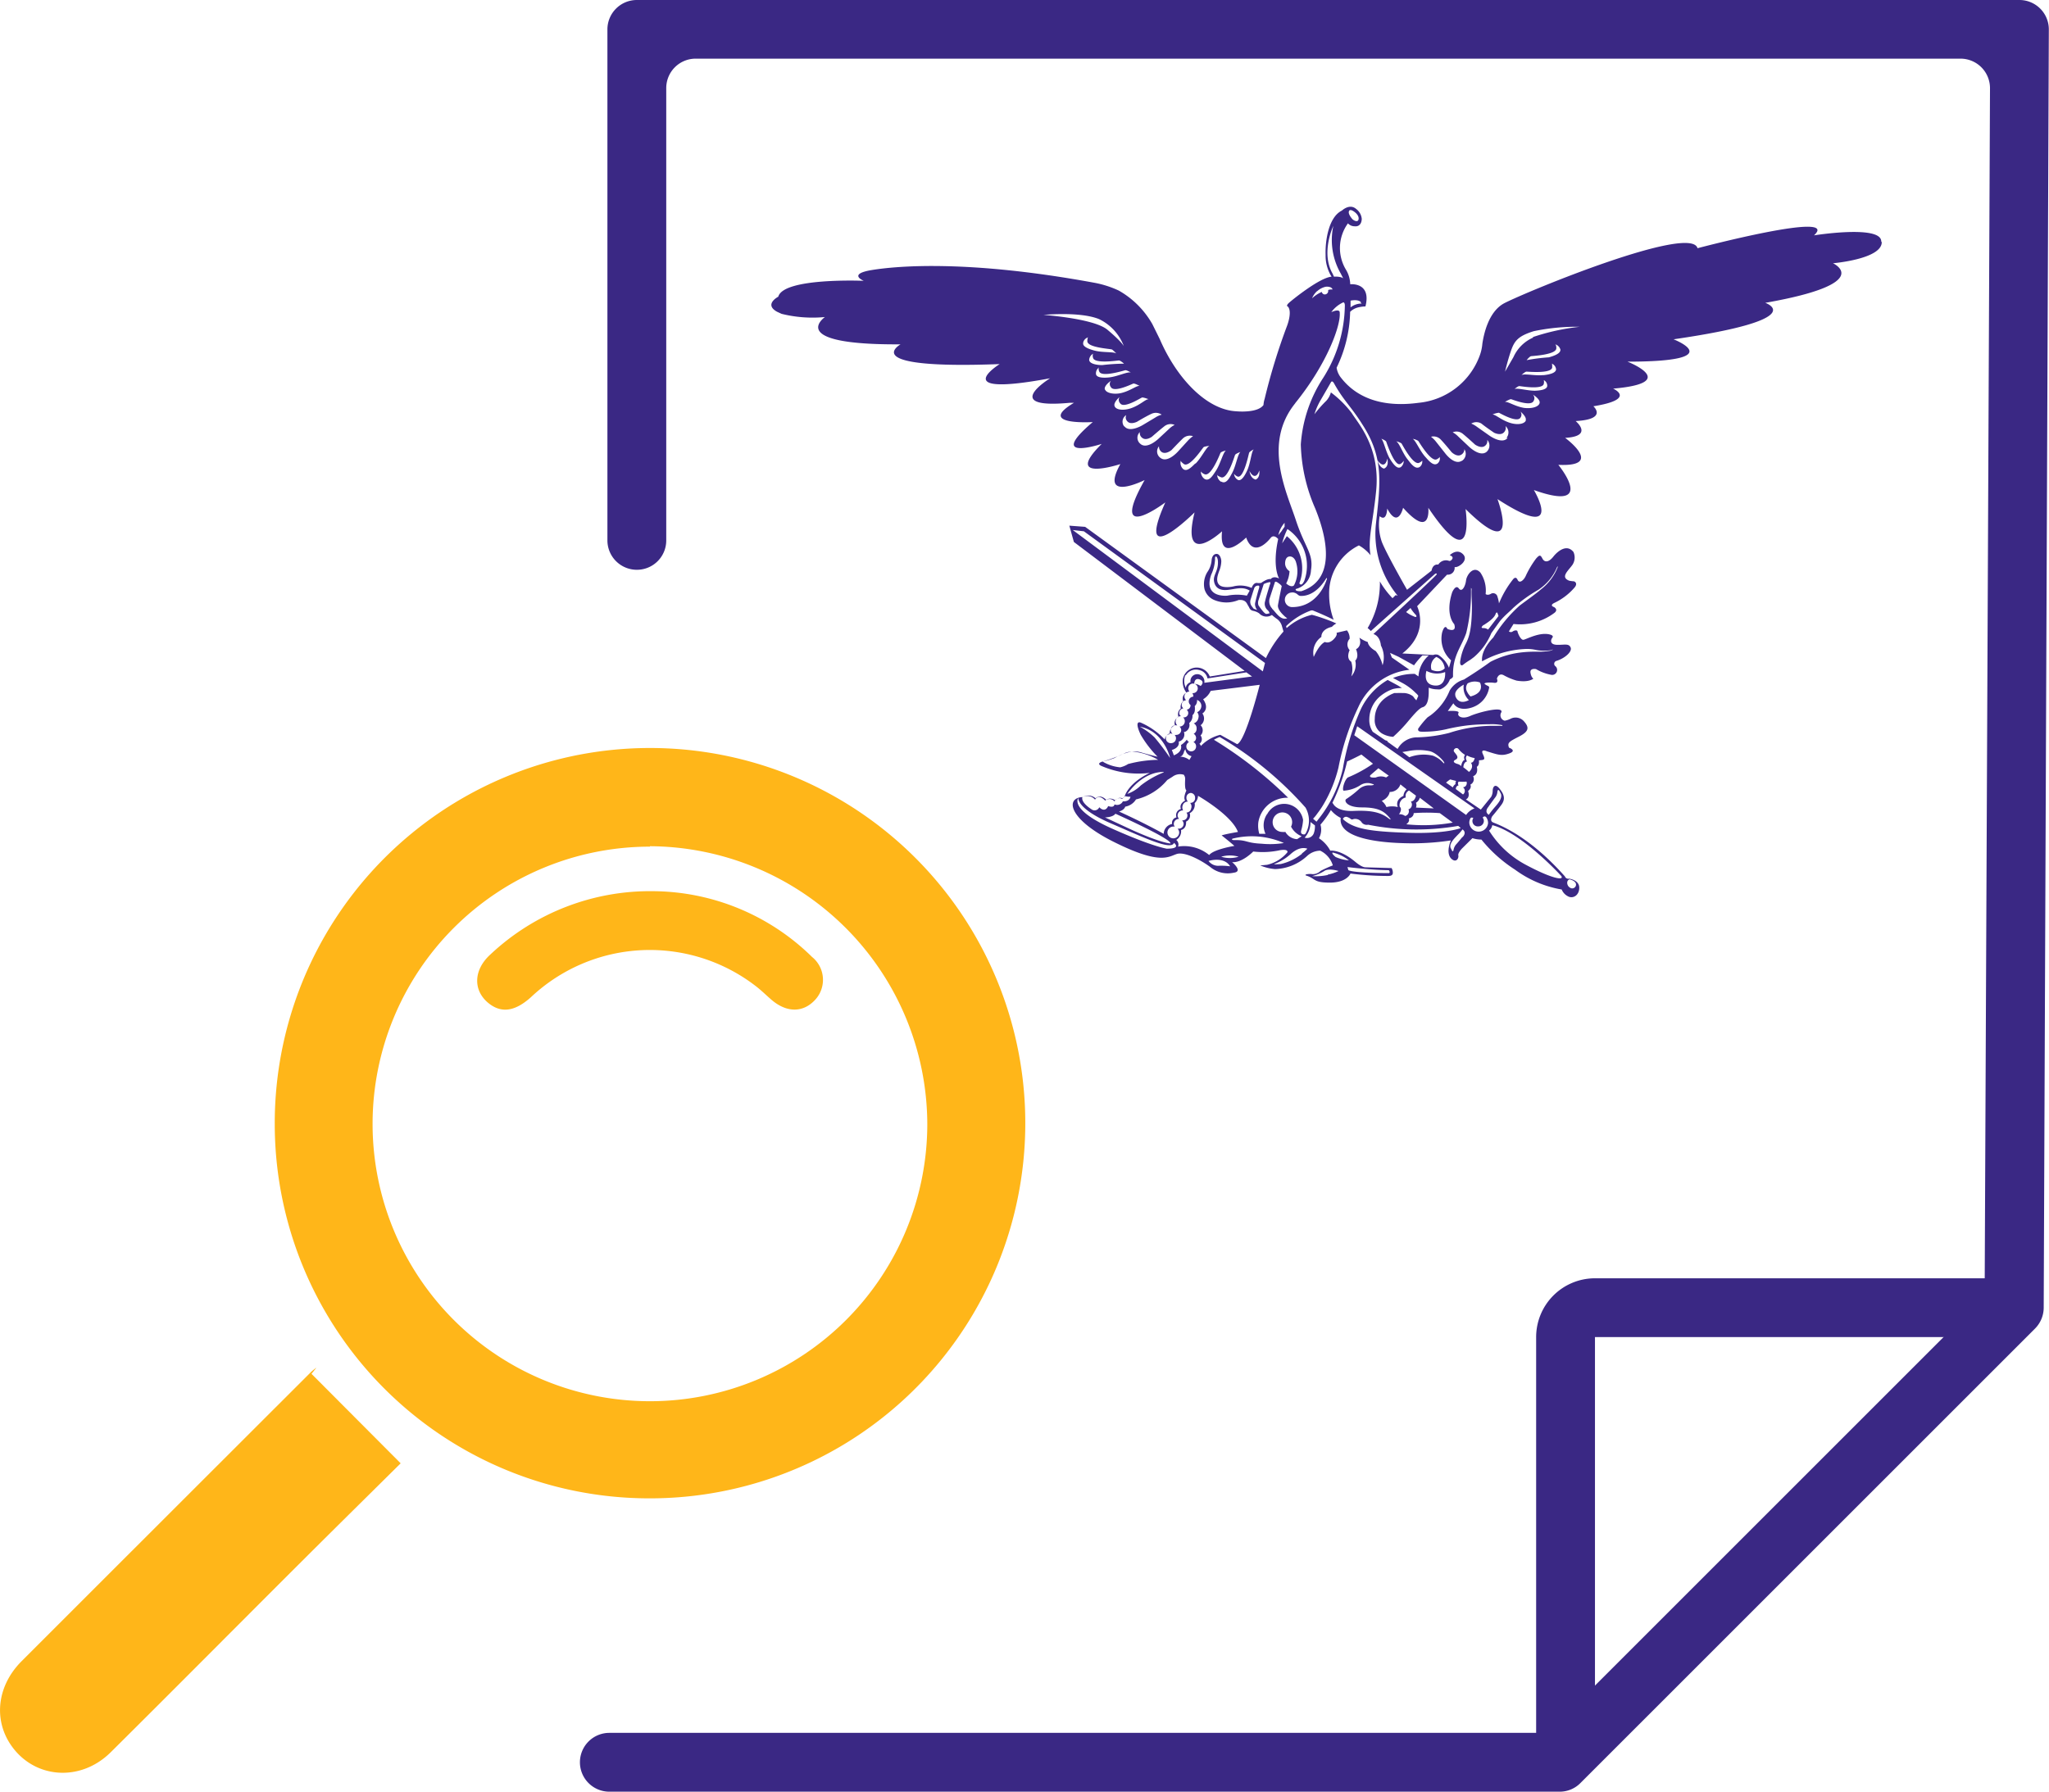 <svg xmlns="http://www.w3.org/2000/svg" viewBox="0 0 243.79 213.23"><defs><style>.cls-1{fill:#ffb619;}.cls-2{fill:#3a2884;}.cls-3{fill:none;stroke:#3a2884;stroke-miterlimit:10;stroke-width:7px;}</style></defs><title>Icono BJ- A</title><g id="Capa_1" data-name="Capa 1"><path class="cls-1" d="M51.92,164.26a44.65,44.65,0,1,1,44.73,44.56A44.56,44.56,0,0,1,51.92,164.26Zm44.64-33a33,33,0,1,0,33,33A33.17,33.17,0,0,0,96.56,131.21Z" transform="translate(-19.23 -30.5)"/><path class="cls-1" d="M66.9,204.65,56.29,194l.59-.73a5.49,5.49,0,0,0-.65.52Q39,211,21.79,228.21c-2.86,2.87-3.35,6.82-1.32,9.88,2.72,4.09,8.29,4.57,11.94.94,7.61-7.55,15.15-15.16,22.74-22.73C59.26,212.2,63.4,208.12,66.9,204.65Z" transform="translate(-19.23 -30.5)"/><path class="cls-1" d="M97,136.56a27.73,27.73,0,0,0-19.42,7.53c-2,1.81-2.07,4.19-.35,5.69,1.56,1.35,3.23,1.15,5.19-.62a20.62,20.62,0,0,1,26.76-1.28c.65.5,1.24,1.09,1.87,1.63,1.82,1.55,3.79,1.52,5.21-.07a3.5,3.5,0,0,0-.41-5.05A27.2,27.2,0,0,0,97,136.56Z" transform="translate(-19.23 -30.5)"/><g id="path484"><path class="cls-2" d="M243.06,59.23c0-2-8-.72-8-.72,3.25-3-13.86,1.53-13.86,1.53-.76-2.89-20.21,5.11-23,6.55-1.87,1-2.43,3.68-2.6,4.83a5.35,5.35,0,0,1-.27,1.28A8.62,8.62,0,0,1,188,78.44c-5.44.73-8-1.44-9.18-2.94a2.51,2.51,0,0,1-.56-1.24,15.94,15.94,0,0,0,1.61-6.65,2.07,2.07,0,0,1,.82-.49,3.89,3.89,0,0,1,1-.15c.74-2.92-1.81-2.64-1.81-2.64a3.53,3.53,0,0,0-.53-1.77,5,5,0,0,1,.26-5.48,1.05,1.05,0,0,0,.77.35c.9.1.87-.89.87-.89a1.66,1.66,0,0,0-.66-1.17c-.79-.69-1.7.19-1.7.19-1.56.76-2,3.52-1.94,5.3a4.72,4.72,0,0,0,.71,2.57c-1.38.09-4.69,2.76-5.09,3.13s-.09.44-.09.44c.52.64-.11,2.26-.11,2.26a73.05,73.05,0,0,0-2.67,8.7,3.09,3.09,0,0,0-.14.74c-.71,1-3.2.75-3.2.75-3.61-.16-7.16-4-9.14-8.59l-.88-1.78a10.6,10.6,0,0,0-4-4,12,12,0,0,0-2.91-.93c-15-2.76-23.44-2-26.43-1.52s-1,1.29-1,1.29-9.55-.41-10.17,1.89c0,0-1.75.9-.15,1.79l.54.25a15.3,15.3,0,0,0,5.16.38s-4.78,3.34,9,3.25c0,0-5.34,3,11.79,2.35,0,0-6.4,4,6,1.69,0,0-6,3.69,2.31,2.92l.53,0c-4.57,2.72,2.24,2.29,2.24,2.29-5.64,4.79,1.06,2.6,1.06,2.6-4.72,4.67,2.22,2.4,2.22,2.4-2.57,4.65,2.89,1.9,2.89,1.9-4.44,7.86,2.46,2.66,2.46,2.66-3.74,8.36,3.48,1.19,3.48,1.19-1.7,6.84,3.27,2.25,3.27,2.25-.41,4,2.87.74,2.87.74.94,2.65,2.9.06,2.9.06.4-.51.91.12.91.12-.74,3.36.11,4.7.11,4.7-.71-.37-1,.07-1,.07-.41-.09-1.13.45-1.13.45a1.59,1.59,0,0,1-.53,0c-.43,0-.61.6-.61.6a3.35,3.35,0,0,0-2.22-.17s-1.2.26-1.65-.21-.12-1.25,0-1.61a3.37,3.37,0,0,0,.26-1.17c0-.37-.2-.89-.55-.89-.56,0-.6.73-.6.73a2.84,2.84,0,0,1-.52,1.45,2.75,2.75,0,0,0-.33,2,2,2,0,0,0,1.17,1.31,3.74,3.74,0,0,0,2.88,0c.91-.09,1,.47,1.16.7s.15.49.59.59a1.92,1.92,0,0,1,.7.29,1.18,1.18,0,0,0,1.52.2,7.26,7.26,0,0,0,.67.52,1.6,1.6,0,0,1,.5.72l.21.73a13.25,13.25,0,0,0-2.09,3.16L148.34,93.2l-1.88-.14L147,95l20.32,15.34-4.15.67a1.67,1.67,0,0,0-3.22.47,2.26,2.26,0,0,0,.44,1.46.77.77,0,0,0-.38,1,.91.91,0,0,0-.29.88.87.87,0,0,0-.27,1,.82.82,0,0,0-.43,1,1,1,0,0,0-.61,1.06c-.47,0-.61.62-.61.62a8.63,8.63,0,0,0-2.84-2c-.54-.2-.5.43,0,1.46a13.12,13.12,0,0,0,2,2.6s-.79-.18-1.81-.47a3.12,3.12,0,0,0-2,0,16.77,16.77,0,0,1-2.6,1c-1.1.29-.19.6-.19.6a11.06,11.06,0,0,0,5.67.79c-2.68,1.3-3,2.84-3,2.84l-.24.19a.72.72,0,0,0-.87.25.94.94,0,0,0-1.08-.08c-.74-.73-1.26-.17-1.26-.17a1.3,1.3,0,0,0-1.53-.15c-2.1.08-1.75,2.65,3.83,5.4,5.38,2.67,6.35,1.71,7.34,1.38s3,.79,4,1.54a3.26,3.26,0,0,0,2.8.68c1.17-.14-.2-1.26-.2-1.26,1.19.12,2.52-1.26,2.52-1.26a9.62,9.62,0,0,0,3.2-.16c1.06-.16.86.26.86.26a4.46,4.46,0,0,1-2.41,1.48c-.67.07-.82.07-.82.07a5.47,5.47,0,0,0,1.77.44,5.87,5.87,0,0,0,3.8-1.55,2.34,2.34,0,0,1,1.57-.64,2.88,2.88,0,0,1,1.5,1.75,14.25,14.25,0,0,0-1.46.66,1.29,1.29,0,0,1-1.14.36c-.83,0-.63.17-.63.17,1.27.39.83.86,2.88.86s2.45-1.08,2.45-1.08a35.23,35.23,0,0,0,4.48.29c.32,0,.56-.07.56-.39a1.1,1.1,0,0,0-.15-.55l-3.11-.09c-.47,0-1.23-.67-1.23-.67-1.81-1.5-2.95-1.31-2.95-1.31a4.12,4.12,0,0,0-1.35-1.48,2.13,2.13,0,0,0,.18-1.62,11.16,11.16,0,0,0,1.24-1.73,3.53,3.53,0,0,0,1.17.93c-.3,2.17,3.64,2.89,7.31,3a30.88,30.88,0,0,0,5.79-.32c-.42,1.07-.35,1.9.17,2.27s.79-.18.72-.49.47-.85.47-.85l1.21-1.2a3.58,3.58,0,0,0,1.07.17,16.87,16.87,0,0,0,4,3.58,13,13,0,0,0,5.55,2.36,1.56,1.56,0,0,0,.71.79c.59.36,1.38-.06,1.38-1s-1.21-1.08-1.21-1.08a.43.43,0,0,1-.5-.27c-4.52-5.09-8.13-6.23-8.56-6.43s-.08-.73-.08-.73.55-.64,1.08-1.35.31-1.29-.23-1.95-.8-.15-.8.28a1.51,1.51,0,0,1-.18.71l-1.23,1.52-1.78-1.21c.56-.26.26-1,.26-1,.5-.41.27-.76.27-.76a.73.73,0,0,0,.33-1c.7-.27.44-1.12.44-1.12.35-.2.25-.77.25-.77.59-.07.82,0,.48-.72s.46-.36.46-.36c1.35.42,1.76.59,2.69.25s-.05-.68-.05-.68c-.22-.59,0-.71,1.19-1.32s1.23-1.08.62-1.78a1.32,1.32,0,0,0-1.64-.33,2.51,2.51,0,0,1-.68.22.66.66,0,0,1-.4-1c.29-.78-2.72,0-3.71.44s-1.58,0-1.39-.35-1.27-.24-1.27-.24l.66-.92c.71,1.13,2.32.46,2.32.46a3,3,0,0,0,1.92-2.23.22.22,0,0,0-.08-.28,1.67,1.67,0,0,1-.42-.24c-.2-.15.47-.23,1.09-.15s.35-.49.35-.49.21-.77.85-.39a7.33,7.33,0,0,0,1.49.62c1.51.26,2-.24,2-.24s-.25-.11-.34-.7.66-.43.66-.43a5.38,5.38,0,0,0,1.76.67.59.59,0,0,0,.56-1,.36.36,0,0,1,.08-.64c1-.29,1.94-1.11,1.71-1.61s-.71-.29-1.61-.31-.76-.6-.56-.85-.24-.36-.24-.36c-1.22-.37-2.83.55-3.19.61s-.72-.89-.72-1-.24-.19-.55,0a.37.37,0,0,1-.47,0l.55-.88a6.8,6.8,0,0,0,4.82-1.29c.58-.41,0-.72,0-.72-.58-.21,0-.48,0-.48a7.28,7.28,0,0,0,2.45-1.86c.38-.45.06-.73-.14-.73a4.3,4.3,0,0,1-.51-.07c-1.08-.43-.12-1.17.39-1.89a1.59,1.59,0,0,0,.12-1.53c-1-1.23-2.35.5-2.35.5-.62.81-1.11.73-1.34.29s-.33-.49-.76,0a11.46,11.46,0,0,0-1.2,2c-.21.52-.76,1.05-1,.52s-.58,0-.58,0a11.69,11.69,0,0,0-1.63,2.81,3.91,3.91,0,0,0-.18-.79.53.53,0,0,0-.73-.38c-.44.28-.68.06-.68.06a3.8,3.8,0,0,0-.62-2.55c-.81-.9-1.63.26-1.71.93s-.48,1.47-.86.95-.79.46-.79.46c-.87,2.71.24,3.78.24,3.78.36,1.11-.81.58-.81.58-.33-.7-.63.44-.63.44a3.46,3.46,0,0,0,1.07,3.3l-.25.88a3.32,3.32,0,0,0-1.26-1.52.79.79,0,0,0-.61,0l-3.68-.18c3.3-2.58,1.76-5.62,1.76-5.62l3.56-3.76a.81.81,0,0,0,.9-.91c.38.14,1.74-.77,1-1.52s-1.58.12-1.58.12.48.14.3.44-.38.23-.38.23a1.07,1.07,0,0,0-1.28.44c-.71-.09-.8.72-.8.72l-2.92,2.28s-2.44-4.26-3-5.7a6.23,6.23,0,0,1-.26-3.06c.87.72.9-.91.9-.91,1.31,2.46,1.89-.09,1.89-.09,3.4,3.81,3,0,3,0,5.7,8.48,4.43.15,4.43.15,6.71,6.61,3.8-1.18,3.8-1.18,8.16,5.29,4.33-1.08,4.33-1.08,7.63,2.73,2.91-3,2.91-3,5.57.27.81-3.21.81-3.21,3.45-.19,1.25-2,1.25-2,3.87-.21,2.11-1.76,2.11-1.76,5.23-.84,2.35-2.1,2.35-2.1,8.12-.7,1.71-3.21,1.71-3.21,12.32,0,5.48-2.66,5.48-2.66,16.55-2.4,10.91-4.34,10.91-4.34,13.24-2.33,8.06-4.71,8.06-4.71s5.79-.49,5.8-2.5m-62,7.15c0,.06.09.1.11.15l-.14,0a2.13,2.13,0,0,0-1.17.45l0-.8s.86-.2,1.23.17m-1.41-10.84c.13-.27.56.05.56.05s.62.38.58.88-.61.21-.78,0-.5-.64-.36-.93m-36.76,12.4s4.6-.5,7,.46A5.87,5.87,0,0,1,153,71.85c0-.14-.33-.69-2-2.1s-8.07-1.81-8.07-1.81m5.18,3.31a.84.84,0,0,1,.56-.59.11.11,0,0,1,.09,0,.25.25,0,0,1-.09,0s-.07.15-.07.44c0,.79,2.78.9,2.94,1s.52.47.52.47c-.35-.23-1.61-.09-2.58-.34-.57-.15-1.48-.44-1.37-.92m.71,2a.93.93,0,0,1,.46-.71.09.09,0,0,1,.06,0l-.06,0a.76.76,0,0,0,0,.48c.15.75,2.9.32,3.08.32s.61.38.61.38a24.24,24.24,0,0,0-2.6.17c-.6,0-1.55-.14-1.55-.64m.81,1.7a.84.84,0,0,1,.32-.74c0-.06.06-.06.06-.06l-.06.06a.8.8,0,0,0,.07.45c.28.72,2.94-.13,3.1-.16s.66.27.66.27c-.41-.11-1.55.46-2.54.58-.59.07-1.55.09-1.61-.4m1.06,1.86c-.16-.47.72-1.05.72-1.05a.59.59,0,0,0,0,.76c.38.67,2.5-.38,2.66-.43s.75.28.75.28c-.36-.06-1.1.59-2.21.85-.84.19-1.74,0-1.89-.41m1.14,2c-.23-.44.58-1.12.58-1.12a.6.6,0,0,0,.08.76c.44.64,2.44-.66,2.59-.7s.78.2.78.2c-.38,0-1,.7-2.11,1.08-.82.28-1.72.22-1.92-.22M153,81.27a.92.92,0,0,1,.23-1.37.67.67,0,0,0,.18.79c.38.37,1.11,0,1.11,0s1-.61,1.71-.94a1.22,1.22,0,0,1,1.22.1,2.52,2.52,0,0,0-.76.34l-1.47.88s-1.6,1-2.22.15m1.91,2.1a.93.93,0,0,1-.06-1.4.71.71,0,0,0,.34.73c.45.3,1.09-.17,1.09-.17s.91-.8,1.5-1.26a1.19,1.19,0,0,1,1.21-.15,2.51,2.51,0,0,0-.67.48l-1.26,1.17s-1.36,1.31-2.15.6M157.31,85a.94.94,0,0,1-.18-1.39.76.76,0,0,0,.39.73c.5.23,1.1-.28,1.1-.28s.82-.87,1.36-1.39a1.21,1.21,0,0,1,1.2-.26,3.28,3.28,0,0,0-.62.54l-1.15,1.26s-1.25,1.44-2.1.79m4.15.64c-.43.41-1.05,1.12-1.52.62a1,1,0,0,1-.22-.94.09.09,0,0,1,0-.08.29.29,0,0,0,0,.08c0,.07.08.19.35.39.67.53,2.25-1.91,2.37-2s.7-.15.7-.15c-.39.15-.95,1.41-1.68,2.13m1.06,1.79a1.07,1.07,0,0,1-.41-.87.11.11,0,0,1,0-.09v.09a1,1,0,0,0,.43.32c.77.37,1.82-2.35,1.9-2.52s.65-.29.65-.29c-.35.24-.64,1.57-1.2,2.42-.34.51-.79,1.32-1.37.94m2,.36a1,1,0,0,1-.47-.83.06.06,0,0,1,0-.08v.08c0,.06.14.16.46.29.79.3,1.59-2.5,1.67-2.66s.64-.35.64-.35c-.34.27-.52,1.62-1,2.52-.29.52-.68,1.37-1.29,1m2-.19a.89.89,0,0,1-.47-.73,1,1,0,0,0,.43.33c.73.21,1.3-2.66,1.36-2.83s.55-.41.55-.41c-.29.28-.36,1.54-.76,2.47-.23.51-.67,1.35-1.11,1.17m2.05-.07s-.54-.06-.69-1c0,0,.3.62.65.59s.52-.65.52-.65.15.89-.48,1.1m-1,13.8a6,6,0,0,0-2.33,0s-2.89.32-1.91-2.5A4.85,4.85,0,0,0,163.8,97a.26.26,0,0,1,.1-.29s.31.1.23,1-.58,1.3-.45,2,.62,1.09,1.58,1,1.79-.45,2.66.08Zm9.63,33.24a6.68,6.68,0,0,1-1.87.14,5,5,0,0,0,1.45-.61c.53-.38,1.7,0,1.7,0a5.35,5.35,0,0,1-1.28.43m7.26-.53s.23.29,0,.35c0,0-4.13,0-4.81-.35l-.11-.37s3,.37,4.93.37m-6.69-2.1a5,5,0,0,1,1.94.93,4.73,4.73,0,0,1-1.59-.4s-.53-.42-.35-.53M206,135.16s.61.12.73.5a.45.45,0,0,1-.7.48c-.41-.22-.48-.91,0-1M177.87,57.38a8,8,0,0,0,.87,5.65l.28.55s.16.11-.16-.06a2.44,2.44,0,0,0-.91-.09l-.17-.37c-1.43-2.49.09-5.68.09-5.68m-1.93,7.78a2.26,2.26,0,0,1,1-.53,1.17,1.17,0,0,1,.64.08c.21.15.19.24.19.24a1.38,1.38,0,0,0-.51.06,1.21,1.21,0,0,0,0,.14.41.41,0,0,1-.38.39.36.36,0,0,1-.38-.3,4.12,4.12,0,0,0-1.16.76,2.38,2.38,0,0,1,.58-.84m-2.6,13.34c3.86-4.77,5.46-9.34,5.31-10.79,0,0,.09-.54-1-.06a3.6,3.6,0,0,1,1.43-1.17s.19,0,.18.41a16.46,16.46,0,0,1-2.57,8.57A16.56,16.56,0,0,0,174,83.4,20.21,20.21,0,0,0,175.71,91c1.89,4.66,1.95,8.69-1.65,9.86,0,0-.78.06-.66-.26a2.4,2.4,0,0,0,1.81-2.23c.33-2-.7-2.62-1.81-6s-3.93-9.09-.06-13.88m-1,15.82-.56.85a8.08,8.08,0,0,1,.63-1.7,5.26,5.26,0,0,1,2,6.17c-.37.78-.58.28-.58.28a4.91,4.91,0,0,0-1.49-5.6m-.21,3.29c0-.44.13-.82.5-.87s.68.26.8.68a3.63,3.63,0,0,1-.24,2.75s-.27.35-.93-.22a3.72,3.72,0,0,0,.4-1.46,1.14,1.14,0,0,1-.53-.88M173,101a1,1,0,0,1,.62.25.59.59,0,0,0,.33.17c.19,0,1.72.16,3.1-2.13,0,0,.14,0,0,.26,0,0-.95,3.2-4.08,3.2a.87.87,0,1,1,0-1.74m-1.64-6.83a3.19,3.19,0,0,1,.74-1.46l0,.47a6.11,6.11,0,0,0-.35.51Zm-2.94,8.76-.24-.31a.88.88,0,0,1-.11-.82s.31-1,.43-1.34a.48.48,0,0,1,.5-.27c.2,0,0,.49,0,.49s-.38,1.36-.42,1.68a1.13,1.13,0,0,0,.26.72Zm1.81.56a.88.88,0,0,1-.32.06c-.27-.06-.74-.78-.91-1a.94.94,0,0,1,0-.64l.62-1.91a2.39,2.39,0,0,1,.72-.23c.16,0,0,.33,0,.33s-.46,1.46-.55,1.92a1,1,0,0,0,.29,1.08c.26.24.21.41.21.41m.32-.61a1.25,1.25,0,0,1-.3-1.16l.65-2c.1-.06.23,0,.5.21a1.27,1.27,0,0,1,.3.29s-.32,1.5-.45,2.28c-.06.56.65,1.17.79,1.31a2.33,2.33,0,0,0,.32.24c-.82.29-1.34-.7-1.81-1.14m-.59,24.44a2.39,2.39,0,0,0-.19,2.35l-.74,0a3.44,3.44,0,0,1-.11-1.39,3.48,3.48,0,0,1,3.54-2.9,48.42,48.42,0,0,0-8.83-6.9,4.66,4.66,0,0,1,.69-.33,42.23,42.23,0,0,1,10.21,8.4,3.15,3.15,0,0,1,.06,3c-.11.21-.21.24-.45.15s-.11-.47-.11-.47a5.8,5.8,0,0,0,.21-1.21,2.28,2.28,0,0,0-4.28-.67m-8.16-11.58a.84.84,0,0,1-.57.76.63.63,0,0,1,.34.6.66.66,0,0,1-.35.64.58.58,0,0,1,.29.49.54.54,0,0,1-.32.49.56.56,0,0,1,.32.53.58.58,0,0,1-1.16,0,.59.59,0,0,1,.32-.53.61.61,0,0,1-.26-.29,2.7,2.7,0,0,1-.7.65c.22.88-.85,1.22-.85,1.22a5,5,0,0,0-.24-.63c1.05-.33.82-1,.82-1a.87.87,0,0,0,.62-1.15.48.48,0,0,0,.32-.12.87.87,0,0,0,.31-.94h0a1.07,1.07,0,0,0,.39-.93.89.89,0,0,0,.27-.49h0a2,2,0,0,0,0-.6.84.84,0,0,0,.27-.73.76.76,0,0,1,.52.73.85.85,0,0,1-.5.73.76.76,0,0,1,.16.63m-.88,10.86a.62.62,0,0,1-.56.46.51.51,0,0,1,.12.35.57.57,0,0,1-.57.57h-.07a.61.61,0,0,1,.19.42.58.58,0,0,1-.58.57.58.58,0,0,1-.14,0,.68.68,0,0,1,.19.45.7.7,0,0,1-1.4,0,.71.71,0,0,1,.7-.7l.18,0a.45.45,0,0,1-.12-.32.6.6,0,0,1,.59-.59l.05,0a.59.59,0,0,1-.19-.41.6.6,0,0,1,.6-.6l.06,0a.71.71,0,0,1-.06-.58.62.62,0,0,1,.63-.47.63.63,0,0,1-.18-.44.55.55,0,0,1,.52-.59.55.55,0,0,1,.51.59.55.55,0,0,1-.51.59h-.08a.66.66,0,0,1,.12.68m-.86-4a.74.74,0,0,1,.15.44c0,.24-.09,1.23.15,1.4,0,0-.42.85-.15,1.21,0,0-.76.35-.5,1a.75.75,0,0,0-.53,1,.65.65,0,0,0-.52.78,1.22,1.22,0,0,0-1,1.18s-2.06-1.18-5.32-2.66c0,0,.6-.14.74-.58a1.86,1.86,0,0,0,1.28-.86,6.92,6.92,0,0,0,3.72-2.31l.61-.38a1.48,1.48,0,0,1,1.4-.23m-.5-2.17c.41-.06.5-.66.5-.66l.15-.23a.93.93,0,0,0,.73.83l-.26.45a1.87,1.87,0,0,0-1.12-.39m-1.13,10.33s-1,0-4.56-1.6l-3.23-1.5s.95,0,1.24-.44c0,0,6.7,3,6.55,3.54m2.83-19s0-.79.67-.51.09.77.09.77a1.53,1.53,0,0,0-.76-.26m.76,6.14a.86.86,0,0,0,0-1.21,1,1,0,0,0,.21-1.4s.91-.52.09-1.69a2.28,2.28,0,0,0,.9-1l5.83-.72s-1.7,6.76-2.69,7.06l-2-1.11a4.79,4.79,0,0,0-2.32,1.34.32.32,0,0,0-.17-.26.69.69,0,0,0,.14-1m-15.2-24.45,1.32.15,21.55,15.67-.26,1ZM160.3,110.9a1.4,1.4,0,0,1,1.6-.66,1.27,1.27,0,0,1,1,1l4.62-.72.68.49-5.68.75a.87.87,0,0,0-.64-1,.81.81,0,0,0-1,.92s-.55.21-.55.69a1.85,1.85,0,0,1-.06-1.55m-1.7,7a.45.45,0,0,1,.17,0,.56.56,0,0,1,.41-1h.15a.6.6,0,0,1-.17-.6.58.58,0,0,1,.62-.48.47.47,0,0,1-.21-.41.56.56,0,0,1,.49-.53.51.51,0,0,1-.2-.41.55.55,0,0,1,.53-.56.61.61,0,0,1-.21-.49.62.62,0,0,1,.59-.54.69.69,0,0,1-.13-.37.56.56,0,0,1,.56-.58.57.57,0,0,1,0,1.14h-.08a.63.63,0,0,1,.12.42.56.56,0,0,0-.33,1,.52.52,0,0,1-.46.55.52.52,0,0,1-.35.92H160a.63.63,0,0,1-.44,1.09.54.54,0,0,1,.21.43.59.59,0,0,1-.59.56.48.48,0,0,1-.2,0,.53.53,0,0,1,.17.41.57.57,0,0,1-.55.57.58.58,0,1,1,0-1.15m-2,.47a8.14,8.14,0,0,0-1.75-1.28c2.9.55,3.6,3.73,3.6,3.73a29.26,29.26,0,0,0-1.85-2.45m-3.09,3.13a3,3,0,0,1-1,.43,4.93,4.93,0,0,1-2.1-.69,8.17,8.17,0,0,0,1.43-.42,6.88,6.88,0,0,1,2.07-.78,7.59,7.59,0,0,1,3.12,1,14.57,14.57,0,0,0-3.55.49m4.21,1a11,11,0,0,0-2.73,1.56,4.27,4.27,0,0,1-1.6,1c2.07-2.85,4.33-2.6,4.33-2.6m-9.68,3a1.2,1.2,0,0,1,1.51.29s.36-.77,1.2.11a.79.79,0,0,1,1.12.1.62.62,0,0,1,.9-.3l.4-.34s0,.08.59.08c0,0-.05.59-.9.55a.77.77,0,0,1-1,.36s0,.46-.75.2c0,0-.32.87-1.06.14a.6.6,0,0,1-.93.24s-1.27-.78-1.08-1.43m10.09,6.13s-1.62-.2-6.45-2.35c-5.28-2.34-4.12-3.69-4.12-3.69s-.22,1.25,3.83,3,7.23,3.27,7.55,2.34c0,0,.94.69-.81.69m1.3-.26a.69.69,0,0,0-.22-.78,1.19,1.19,0,0,0,.57-1.18s.66-.11.6-1a.8.8,0,0,0,.43-1,1.14,1.14,0,0,0,.59-1.2,1.25,1.25,0,0,0,.4-.87s4,2.28,4.75,4.3c0,0-1.49.25-1.94.41,0,0,.88.69,1.52,1.25,0,0-2.48.4-3,1.09a4.68,4.68,0,0,0-3.75-1m4.8,2.28a1.43,1.43,0,0,1-1.13-.58s1.84-.58,2.57.64a8,8,0,0,0-1.44-.06m.38-1.08a3.63,3.63,0,0,1,2.07,0,3.57,3.57,0,0,1-2.07,0m4.8-1.55c-1.91-.09-1.66-.46-3.3-.43,0,0-.35,0-.16-.17a9.48,9.48,0,0,1,6.12.52,10.46,10.46,0,0,1-2.66.08m2.81-1.4a1.24,1.24,0,0,1-.33,0,1.15,1.15,0,0,1-1.16-1.14,1.16,1.16,0,1,1,2.19.51,2.41,2.41,0,0,0,1.26,1.14l-.54.35a1.72,1.72,0,0,1-1.42-.9m2,2.64a6.44,6.44,0,0,1-2.52,1.22c-.92.07-.78,0-.78,0a6.15,6.15,0,0,0,2-1.23c1.14-1,1.94-.59,1.94-.59a7,7,0,0,1-.65.56m1.44-2.47a.87.87,0,0,1-1.11.59,2.69,2.69,0,0,0,.69-1.67v-.19l.53.4a2.43,2.43,0,0,1-.11.87m2.19-3.56a23,23,0,0,0,1.75-4.92c.42-.16,1.7-.82,1.7-.82l1.38,1.09a15.92,15.92,0,0,1-3,1.64c-.39.29-.71,1.44-.5,1.57A4.11,4.11,0,0,0,181,124a1.59,1.59,0,0,1,1.52-.2c.4.09,0,.17-.24.17a1.84,1.84,0,0,0-1.32.41,11.33,11.33,0,0,1-1.55,1.21c-.29.18,0,1,1.86,1s2.56.42,3.14,1.06.06.27.06.27c-1-.8-2.24-1-4.21-.91s-2.39-.82-2.39-.82m8.95,1.72s.61-.11.61-.64a21.35,21.35,0,0,1,3.11,0l1.54,1.13a19.82,19.82,0,0,1-5.53.2s.51-.34.27-.73m.88-1.26a.74.74,0,0,0,0-.57,1,1,0,0,0,.46-.6l1.66,1.27Zm-.61-.72a.59.59,0,0,1-.28.93.57.57,0,0,1-.4.79,1.07,1.07,0,0,0-.73-.2s.46-.59.09-.9a.92.92,0,0,1,.72-1.1.71.71,0,0,1,.39-.83l.82.61s-.1.67-.61.7m-.88-.67c-1.08.5-.67,1.33-.67,1.33a2.73,2.73,0,0,0-1.35,0,1.89,1.89,0,0,0-.56-.73c.91-.41.94-1.07.94-1.07a1.31,1.31,0,0,0,1.28-.9l.74.59a1.18,1.18,0,0,0-.38.82m-2.06-2.23a1.54,1.54,0,0,0-1.23,0s-.9.1-.64-.28l.95-.82,1.24.89a1.61,1.61,0,0,0-.32.21m2.67,6.58c-4.57-.14-6.56-.46-7.81-1.63a.39.39,0,0,1,.55-.23c.45.16.38.37.71.23a.93.93,0,0,1,1,.43.77.77,0,0,0,.74.24,29.28,29.28,0,0,0,10.72.14l.3.26s-1.72.7-6.2.56m6.38.52s-.51.63-.7.83a1.34,1.34,0,0,0-.33.65c-.06.34-.18.14-.18.14l-.18-.35c-.19-.53.51-1.17.83-1.52a5.17,5.17,0,0,0,.59-.67c.57.4,0,.92,0,.92m3.54-1.43c3.53.91,8.21,6.05,8.21,6.05.38.57-1.09.34-4.18-1.31a11.53,11.53,0,0,1-4.41-4.09,1,1,0,0,0,.38-.65m-.44-2.22.73-1a1.27,1.27,0,0,0,.32-.74c.05-.38.21-.16.21-.16l.2.37c.25.59-.47,1.32-.82,1.73s-.61.79-.61.79c-.63-.39,0-1,0-1m-.59,1.75a.67.67,0,0,0-.14-.41c.2-.28.4-.07.4-.07a1.18,1.18,0,0,1,.24.72,1.12,1.12,0,0,1-2.23,0,1,1,0,0,1,.16-.61c.11-.11.32,0,.32,0a.64.64,0,0,0,.57,1,.66.66,0,0,0,.68-.66m-1.11-1.48a2,2,0,0,0-1,.78L180.36,118l.35-1.07ZM186.08,120l.68-.11a6.43,6.43,0,0,1,2.54,0c.85.17,1.88,1.34,1.77,1.44s-.27-.45-1.33-.89a4.82,4.82,0,0,0-2.83.18Zm7.4.94c-.32.11-.4.73-.4.73a1,1,0,0,0-.47-.26s-.76-.21-.2-.5-.1-.76-.2-1,.35-.59.6-.21a3.07,3.07,0,0,0,.73.64.53.53,0,0,0-.06.56m-1,2.54a.52.52,0,0,0-.07.38.72.72,0,0,0-.32.39l-.81-.57a4.82,4.82,0,0,1,.49-.38Zm.82.76a.53.53,0,0,1,0,.85l-.85-.64a.4.4,0,0,1,.33-.44.36.36,0,0,1,0-.45,5,5,0,0,0,.91,0c.09,0,.14.58-.35.67m.89-2.92s.45.5-.22,1.1a6.37,6.37,0,0,0-.67-.55s0-.61.44-.7c0,0-.3-.43,0-.71a2.84,2.84,0,0,0,.91.31s-.11.61-.5.55m-1.8-8c-.19-.67,1-1.29,1-1.29a2.07,2.07,0,0,0,.61,1.84c-.88.45-1.43.13-1.63-.55m1.81.1a1.75,1.75,0,0,1-.39-.54.9.9,0,0,1,.06-1,1.75,1.75,0,0,1,1.46-.11s.69,1.19-1.13,1.67m1.6-8.51c.22-.16,1.29-.77,1.43-1.41,0,0,.15-.17.19,0a2.23,2.23,0,0,1,.12.35l-1.24,1.61a.86.86,0,0,0-.55-.18c-.38,0-.17-.2,0-.37m-5.73,7.21c-1.58-.08-1.05-1.75-1.05-1.75a2.65,2.65,0,0,0,2.22.14s.18,1.67-1.17,1.61m.12-3.41a1.64,1.64,0,0,1,1,1.36s-.49.63-1.57.18a1.33,1.33,0,0,1,.58-1.54m-2.66,1a9.23,9.23,0,0,1,1-1.18h.76A3.56,3.56,0,0,0,188,111l-.44-.3a6.54,6.54,0,0,0-2.59.49c.26.13.59.31,1,.53a6.7,6.7,0,0,1,1.71,1.26,1.36,1.36,0,0,1,.3.33l-.23.54-.23-.25a1,1,0,0,0-.22-.27l0,0a1.92,1.92,0,0,0-1.22-.35,4.7,4.7,0,0,0-.62,0l-.25,0-.09,0-.27.11a4.59,4.59,0,0,0-.84.51,3.08,3.08,0,0,0-1.21,2.45v0a1.83,1.83,0,0,0,1,1.82,3,3,0,0,0,1.19.32,18,18,0,0,0,1.5-1.52c.78-.92,1.54-1.87,2-2,.65-.18.73-1.19.73-1.86,0-.19,0-.38,0-.47a2.65,2.65,0,0,0,1,.2,1.54,1.54,0,0,0,.37,0,2,2,0,0,0,1.15-1.19.82.82,0,0,0,.37-.3v0c0-.12,0-.24,0-.34,0-2.23,1-3.23,1.57-4.87a20.17,20.17,0,0,0,.57-4.82c0-.24,0-.41,0-.49a.1.1,0,0,0,0-.07s0,0,.06.09a1.09,1.09,0,0,1,0,.26v.16c0,.6.05,1.14.05,1.61,0,3-.41,3.88-.72,4.52a6.41,6.41,0,0,0-.68,2.14.34.34,0,0,0,0,.14c0,.21.09.3.19.3a.23.23,0,0,0,.15-.06,8.51,8.51,0,0,1,.89-.61l.4-.3a7.59,7.59,0,0,0,2.08-2.86c.56-.79,1-1.4,1-1.4.61-.74,1.23-1.2,1.58-1.58a17.29,17.29,0,0,1,3-2.17A6,6,0,0,0,204.49,98l.06-.12s0,0,0,0a.42.42,0,0,1,0,.15v0a6.16,6.16,0,0,1-2,2.63c-.55.49-1.64,1.25-2.51,1.91a16.59,16.59,0,0,0-3.14,3.8s-1.43,1.39-1.34,2.72l0,.11.11-.05a11.65,11.65,0,0,1,5.21-1.42,4.75,4.75,0,0,1,1,.1,4.81,4.81,0,0,0,1,.11,5.43,5.43,0,0,0,.88-.06.89.89,0,0,1,.26-.08s0,0,0,0v0a0,0,0,0,1,0,0l0,0h0a1.24,1.24,0,0,1-.56.18,7.34,7.34,0,0,1-1.09.08l-.47,0h-.35a13.59,13.59,0,0,0-1.58.12,10.56,10.56,0,0,0-3.42,1.09c-1.6,1.17-3,2-3.13,2.1a2.88,2.88,0,0,0-1.71,1.32,6.87,6.87,0,0,1-2.26,2.93l-.38.26a10.32,10.32,0,0,0-1.11,1.35.29.29,0,0,0,0,.11c0,.24.32.24.53.24h.18a12,12,0,0,0,2.62-.29,22,22,0,0,1,2.64-.47,25,25,0,0,1,2.54-.13,6.53,6.53,0,0,1,1.44.1c.08,0,.08.08.08.09s-.17,0-.29,0h-1.14a17,17,0,0,0-4.92.85,17.14,17.14,0,0,1-3.73.52,2.66,2.66,0,0,0-2.35,1.31l-.05.07-1.24-.89a.2.2,0,0,1,.09-.06,1.92,1.92,0,0,1-.32-.09l-1.48-1a2.55,2.55,0,0,1-.41-1.49v0a3.63,3.63,0,0,1,1.42-2.84,4.92,4.92,0,0,1,1.4-.76,4.43,4.43,0,0,1,1-.12h.06l-.41-.26c-.64-.36-1.22-.65-1.28-.7a8,8,0,0,0-3.17,3.42A29.45,29.45,0,0,0,179,122a15,15,0,0,1-2.91,6l-.22.29-.41-.35.24-.27s.12-.14.3-.4a10.12,10.12,0,0,0,.75-1.12,16.06,16.06,0,0,0,1.73-4.3,29.82,29.82,0,0,1,2.37-7.21,7.59,7.59,0,0,1,6.08-4.43l-2.1-1.46-.21-.55,1,.46Zm.06-5.79a3.83,3.83,0,0,1-1-.55l.52-.48a4.77,4.77,0,0,0,.56.74c.23.22.2.4-.12.29m-2.2-2.57-.38.37a10.54,10.54,0,0,1-1.51-2,4.51,4.51,0,0,1,0,.65,10.4,10.4,0,0,1-1.45,4.91,2.21,2.21,0,0,1,.38.35l7.66-6.82s.26-.11.16.1-7.51,7.08-7.51,7.08c.83.25.89,1.36.89,1.36a3.08,3.08,0,0,1,.2,2.35,4.23,4.23,0,0,0-.82-1.69c-.94-.53-.94-1.07-.94-1.07a3.87,3.87,0,0,1-1-.52c.36,1.06-.4,1.37-.4,1.37.4,1-.09,1.35-.09,1.35A2.12,2.12,0,0,1,180,111a2.9,2.9,0,0,0,0-1.75c-.67-.42-.19-1.38-.19-1.38a1,1,0,0,1,0-1.35,1.52,1.52,0,0,0-.32-1l-1.24.29s.18.27-.38.81-1,.28-1,.28c-.74.35-1.33,1.78-1.33,1.78a2.27,2.27,0,0,1,.91-2.38s-.11-.88,1.25-1.2a1.85,1.85,0,0,1,.53-.4c-.57-.26-1.19-.49-1.72-.67s-1-.32-1.2-.36a7,7,0,0,0-3,1.58l-.06-.23a8.32,8.32,0,0,1,3-1.88l.06,0,.09,0s1.28.5,2.51,1.12a8.76,8.76,0,0,1-.54-3,6.36,6.36,0,0,1,3.4-5.78l.14-.07.12.07a4.82,4.82,0,0,1,1.27,1.1c-.35-1.92.28-3.83.66-7.62.53-5.23-2.16-8.08-2.9-9.3a12.53,12.53,0,0,0-2.48-2.46,2.47,2.47,0,0,1-.55,1,14.42,14.42,0,0,0-1.41,1.6,8.1,8.1,0,0,1,.76-1.72c.7-1.2,1.23-2.13,1.23-2.13v0c.09-.08.18-.09.33.15,1.17,2.11,2,2.71,3.39,4.92,2.59,4,2.13,7,1.6,11.9a11.52,11.52,0,0,0,2.6,8.48m-1.58-15.13s-.55,0-.83-1c0,0,.38.59.73.51s.44-.71.44-.71.25.89-.34,1.17m1.88-.12c-.43.22-.94-.55-1.25-1.05-.48-.85-.71-2.08-1-2.36,0,0,.52.2.58.35s1,3,1.68,2.66a1,1,0,0,0,.4-.39.91.91,0,0,1-.38.79m2.29-.05c-.53.35-1.06-.41-1.42-.87-.63-.76-1-2-1.39-2.18a1.91,1.91,0,0,1,.64.25c.11.16,1.38,2.63,2.1,2.31.26-.13.35-.22.36-.28a.17.17,0,0,0,0-.07s0,0,0,.07a.79.79,0,0,1-.29.77m2.12-.41c-.5.36-1.07-.36-1.46-.79-.66-.74-1.13-1.93-1.49-2.14a1.75,1.75,0,0,1,.65.24c.12.14,1.51,2.55,2.21,2.19.27-.14.33-.24.34-.29a.28.28,0,0,0,0-.08s0,0,0,.08a.76.76,0,0,1-.25.79m2.88-.32c-.91.58-2-.93-2-.93l-1.07-1.35a3.1,3.1,0,0,0-.59-.58,1.18,1.18,0,0,1,1.17.34c.52.55,1.28,1.49,1.28,1.49s.56.56,1.06.35a.75.75,0,0,0,.46-.7,1,1,0,0,1-.28,1.38m2.94-1.08c-.81.7-2.15-.64-2.15-.64l-1.24-1.17a2.68,2.68,0,0,0-.66-.5,1.18,1.18,0,0,1,1.21.18c.59.48,1.45,1.28,1.45,1.28s.66.47,1.11.2a.71.71,0,0,0,.34-.76,1,1,0,0,1-.06,1.41m2.49-1.64c-.68.82-2.2-.3-2.2-.3l-1.42-1a3.26,3.26,0,0,0-.71-.41,1.17,1.17,0,0,1,1.21,0C196,81.33,197,82,197,82s.71.36,1.12,0a.76.76,0,0,0,.24-.79,1,1,0,0,1,.11,1.4m2.31-2.07c-.2.46-1.06.54-1.87.29-1.06-.33-1.73-1-2.1-1a2.49,2.49,0,0,1,.76-.21c.14.06,2.15,1.24,2.56.59a.61.61,0,0,0,0-.73s.8.64.62,1.06m1.66-2.06c-.13.47-1,.68-1.87.56-1.13-.2-1.9-.79-2.27-.7,0,0,.6-.36.75-.33s2.34.92,2.67.22a.61.61,0,0,0-.07-.76s.91.54.79,1M201.86,77c-.92,0-2.08-.35-2.43-.2,0,0,.4-.36.58-.35s2.74.46,2.9-.27c.06-.29,0-.4,0-.44a.09.09,0,0,0-.06,0s.05,0,.06,0a.74.74,0,0,1,.41.67c0,.48-.91.57-1.46.59m1-1.86c-1,.11-2.22-.21-2.61,0,0,0,.42-.4.59-.41s2.95.27,3.07-.49c0-.3,0-.42-.05-.47a.13.13,0,0,0-.07,0s0,0,.07,0a.83.83,0,0,1,.51.67c0,.49-.92.65-1.51.71m.61-2.12a22.69,22.69,0,0,0-2.6.33s.35-.44.53-.47,3-.17,3-.94a.86.86,0,0,0-.09-.46h-.1a.12.12,0,0,1,.1,0,.92.92,0,0,1,.57.59c.09.49-.8.79-1.38.95m-1.82-2.37A4.58,4.58,0,0,0,199.3,73l-1,1.73s.29-1.26.7-2.46.85-1.78,2.73-2.36a25.07,25.07,0,0,1,5.47-.52,26.2,26.2,0,0,0-5.63,1.24" transform="translate(-19.23 -30.5)"/></g></g><g id="Capa_2" data-name="Capa 2"><path class="cls-2" d="M204.8,243.73H91.73a3.5,3.5,0,0,1-3.5-3.5h0a3.5,3.5,0,0,1,3.5-3.5H201.9a3.45,3.45,0,0,0,2.47-1l50-50a3.5,3.5,0,0,0,1-2.46L256,41a3.51,3.51,0,0,0-3.5-3.52H102a3.5,3.5,0,0,0-3.5,3.5V94.81a3.49,3.49,0,0,1-3.5,3.5h0a3.5,3.5,0,0,1-3.5-3.5V34A3.5,3.5,0,0,1,95,30.5H259.52A3.5,3.5,0,0,1,263,34l-.61,152.12a3.54,3.54,0,0,1-1,2.46l-54.11,54.11A3.45,3.45,0,0,1,204.8,243.73Z" transform="translate(-19.23 -30.5)"/><path class="cls-3" d="M258.91,186.13" transform="translate(-19.23 -30.5)"/><path class="cls-3" d="M258.91,186.13H209a3.5,3.5,0,0,0-3.5,3.5v50.6" transform="translate(-19.23 -30.5)"/></g></svg>